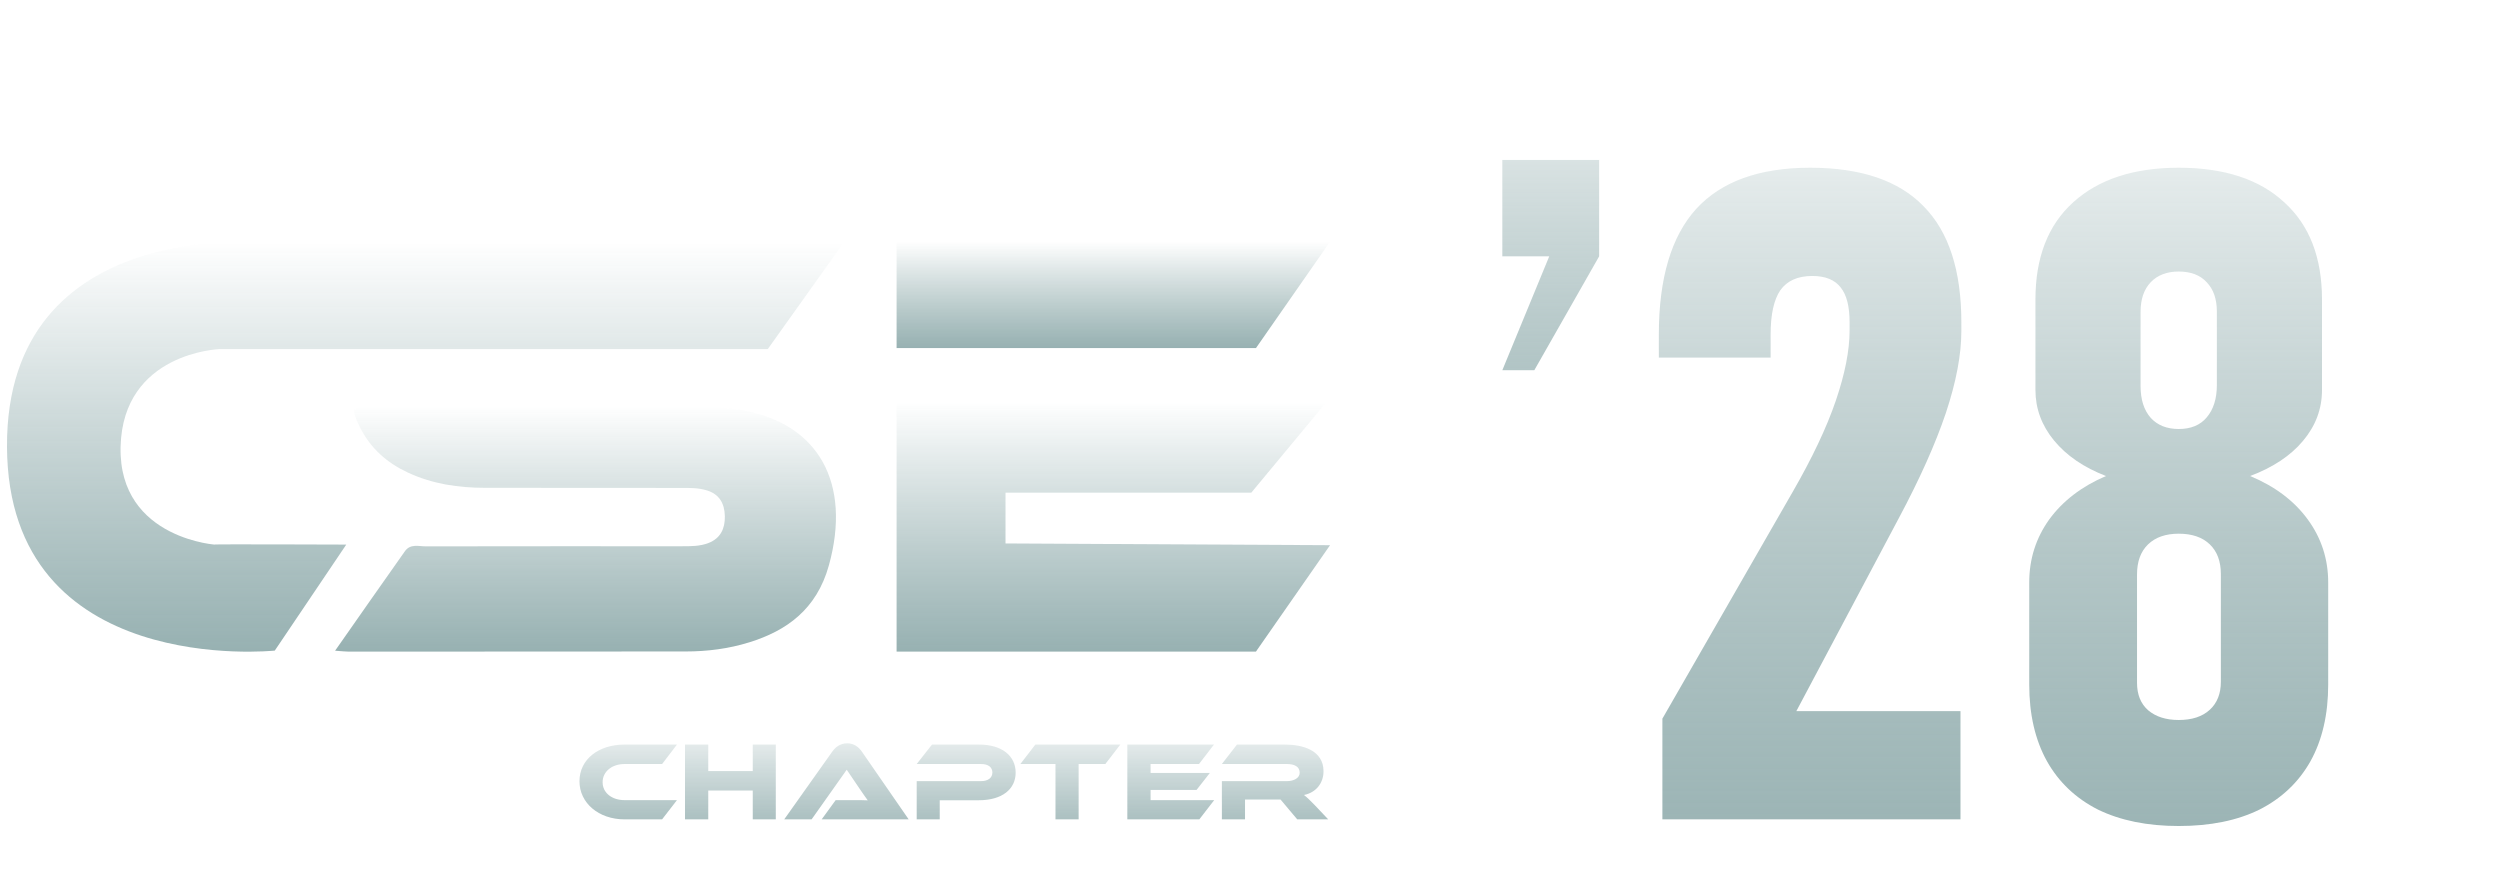 <svg width="1431" height="513" viewBox="0 0 1431 513" fill="none" xmlns="http://www.w3.org/2000/svg">
<g filter="url(#filter0_d_2008_143)">
<path d="M357.48 453.992H387.496L378.984 465H357.48C342.632 465 331.688 455.592 331.688 443.176C331.688 430.632 342.632 422.184 357.48 422.184H387.496L378.984 433.32H357.48C350.312 433.32 344.936 437.608 344.936 443.752C344.936 449.832 350.248 453.992 357.48 453.992ZM444.063 422.184V465H430.879V448.488H405.407V465H392.095V422.184H405.407V437.352H430.879V422.184H444.063ZM520.124 465H470.332L478.332 453.992H489.084C491.644 453.992 494.652 453.992 496.7 454.12C495.548 452.584 493.756 449.96 492.348 447.912L484.668 436.584L464.572 465H448.892L476.348 426.28C478.14 423.784 480.764 421.48 484.924 421.48C488.892 421.48 491.516 423.592 493.372 426.28L520.124 465ZM581.357 438.248C581.357 447.72 573.613 454.056 560.301 454.056H537.901V465H524.717V443.112H561.581C565.677 443.112 568.045 441.128 568.045 438.184C568.045 435.176 565.677 433.32 561.581 433.32H524.717L533.485 422.184H560.365C573.613 422.184 581.357 428.712 581.357 438.248ZM592.639 422.184H641.279L632.703 433.32H617.407V465H604.159V433.32H584.062L592.639 422.184ZM658.594 453.992H695.01L686.498 465H645.282V422.184H694.882L686.306 433.32H658.594V438.44H692.514L684.898 448.168H658.594V453.992ZM752.396 456.68L760.268 465H742.54L733.004 453.672H712.652V465H699.404V443.112H736.652C740.748 443.112 743.948 441.256 743.948 438.312C743.948 434.984 741.196 433.32 736.652 433.32H699.404L708.044 422.184H735.564C745.292 422.184 757.58 425.256 757.58 437.48C757.58 444.136 753.42 449.64 746.38 451.048C747.852 452.136 749.452 453.672 752.396 456.68Z" fill="url(#paint0_linear_2008_143)"/>
<path d="M951.551 465V407.363L1025.95 277.871C1037.29 258.236 1045.58 240.716 1050.83 225.312C1056.08 209.909 1058.7 196.536 1058.7 185.195V180.371C1058.7 171.4 1057.01 164.798 1053.62 160.566C1050.24 156.165 1044.82 153.965 1037.37 153.965C1029.08 153.965 1022.98 156.673 1019.09 162.09C1015.37 167.507 1013.5 175.97 1013.5 187.48V200.684H949.52V187.48C949.52 155.319 956.629 131.367 970.848 115.625C985.236 99.883 1006.99 92.012 1036.1 92.012C1065.22 92.012 1086.88 99.375 1101.1 114.102C1115.49 128.659 1122.68 150.833 1122.68 180.625V185.449C1122.68 198.991 1119.72 214.648 1113.8 232.422C1107.87 250.026 1098.9 270.085 1086.88 292.598L1028.23 403.047H1122.18V465H951.551ZM1247.1 468.809C1229.15 468.809 1213.75 465.677 1200.89 459.414C1188.19 452.982 1178.46 443.757 1171.69 431.738C1164.92 419.551 1161.53 404.909 1161.53 387.812V329.414C1161.53 316.042 1165.34 304.023 1172.96 293.359C1180.74 282.695 1191.58 274.401 1205.46 268.477C1192.76 263.568 1182.86 256.797 1175.75 248.164C1168.64 239.531 1165.09 229.883 1165.09 219.219V167.422C1165.09 143.385 1172.28 124.85 1186.67 111.816C1201.23 98.613 1221.37 92.012 1247.1 92.012C1273.17 92.012 1293.31 98.613 1307.53 111.816C1321.92 124.85 1329.11 143.385 1329.11 167.422V219.219C1329.11 230.052 1325.47 239.785 1318.19 248.418C1311.08 256.882 1301.01 263.568 1287.98 268.477C1302.2 274.401 1313.2 282.695 1320.98 293.359C1328.77 304.023 1332.66 316.042 1332.66 329.414V387.812C1332.66 404.909 1329.28 419.551 1322.51 431.738C1315.74 443.757 1306 452.982 1293.31 459.414C1280.61 465.677 1265.21 468.809 1247.1 468.809ZM1247.1 408.125C1254.71 408.125 1260.64 406.178 1264.87 402.285C1269.1 398.392 1271.22 393.06 1271.22 386.289V324.59C1271.22 317.311 1269.1 311.641 1264.87 307.578C1260.64 303.516 1254.71 301.484 1247.1 301.484C1239.65 301.484 1233.81 303.516 1229.58 307.578C1225.35 311.641 1223.23 317.396 1223.23 324.844V386.797C1223.23 393.568 1225.35 398.815 1229.58 402.539C1233.98 406.263 1239.82 408.125 1247.1 408.125ZM1247.1 241.562C1254.04 241.562 1259.37 239.362 1263.09 234.961C1266.99 230.391 1268.93 224.212 1268.93 216.426V174.277C1268.93 167.168 1266.99 161.582 1263.09 157.52C1259.37 153.457 1254.04 151.426 1247.1 151.426C1240.33 151.426 1234.99 153.457 1231.1 157.52C1227.21 161.582 1225.26 167.253 1225.26 174.531V216.934C1225.26 224.72 1227.21 230.814 1231.1 235.215C1234.99 239.447 1240.33 241.562 1247.1 241.562Z" fill="url(#paint1_linear_2008_143)"/>
<path d="M915.353 87.546V142.722L878.243 207.908H859.933L886.788 142.722H859.933V87.546H915.353Z" fill="url(#paint2_linear_2008_143)"/>
<path d="M191.836 368.429C206.061 348.152 218.828 329.761 231.788 311.496C234.893 307.127 239.609 308.73 243.673 308.73C292.482 308.636 341.29 308.667 390.099 308.667C395.351 308.667 400.642 308.761 405.703 306.749C412.221 304.171 415.059 298.796 414.905 291.471C414.752 284.115 411.685 278.99 404.975 276.821C399.799 275.124 394.546 275.281 389.293 275.281C352.064 275.249 314.835 275.281 277.605 275.218C262.384 275.218 247.469 273.049 233.321 266.416C221.704 260.977 212.08 252.803 205.907 240.291C200.808 229.917 201.345 228.691 211.774 228.691C257.438 228.628 303.064 228.377 348.728 228.785C373.995 229.005 399.3 226.616 424.452 230.797C468.391 238.122 487.6 272.483 474.411 319.764C467.394 344.851 450.256 357.017 428.938 363.651C417.052 367.36 404.822 368.901 392.476 368.901C328.216 368.901 263.956 368.964 199.696 368.995C197.971 368.995 196.245 368.775 191.798 368.46L191.836 368.429Z" fill="url(#paint3_linear_2008_143)"/>
<path d="M482.884 134.914L439.481 195.808H125.735C125.735 195.808 70.371 197.694 69.029 251.672C67.687 305.649 127 308.038 123.013 307.724C119.025 307.41 198.2 307.724 198.2 307.724L157.29 368.398C157.29 368.398 4.615 384.619 4.002 251.734C3.388 118.85 153.954 134.914 153.954 134.914H482.884Z" fill="url(#paint4_linear_2008_143)"/>
<path d="M525.326 134.348H761.316L718.911 195.242H513.21V134.348" fill="url(#paint5_linear_2008_143)"/>
<path d="M761.316 308.07L718.91 368.963H513.21V308.07V226.019H759.36L716.227 278.016H575.553V307.064" fill="url(#paint6_linear_2008_143)"/>
</g>
<defs>
<filter id="filter0_d_2008_143" x="0" y="87.546" width="1336.66" height="389.262" filterUnits="userSpaceOnUse" color-interpolation-filters="sRGB">
<feFlood flood-opacity="0" result="BackgroundImageFix"/>
<feColorMatrix in="SourceAlpha" type="matrix" values="0 0 0 0 0 0 0 0 0 0 0 0 0 0 0 0 0 0 127 0" result="hardAlpha"/>
<feOffset dy="4"/>
<feGaussianBlur stdDeviation="2"/>
<feComposite in2="hardAlpha" operator="out"/>
<feColorMatrix type="matrix" values="0 0 0 0 0 0 0 0 0 0 0 0 0 0 0 0 0 0 0.25 0"/>
<feBlend mode="normal" in2="BackgroundImageFix" result="effect1_dropShadow_2008_143"/>
<feBlend mode="normal" in="SourceGraphic" in2="effect1_dropShadow_2008_143" result="shape"/>
</filter>
<linearGradient id="paint0_linear_2008_143" x1="492.5" y1="404" x2="492.5" y2="483" gradientUnits="userSpaceOnUse">
<stop stop-color="white" stop-opacity="0.77"/>
<stop offset="1" stop-color="#5F8788" stop-opacity="0.65"/>
</linearGradient>
<linearGradient id="paint1_linear_2008_143" x1="1181.16" y1="0" x2="1181.16" y2="512.108" gradientUnits="userSpaceOnUse">
<stop stop-color="white" stop-opacity="0.96"/>
<stop offset="1" stop-color="#5F8788" stop-opacity="0.65"/>
</linearGradient>
<linearGradient id="paint2_linear_2008_143" x1="889.412" y1="332.656" x2="889.412" y2="0" gradientUnits="userSpaceOnUse">
<stop stop-color="#5F8788" stop-opacity="0.65"/>
<stop offset="1" stop-color="white"/>
</linearGradient>
<linearGradient id="paint3_linear_2008_143" x1="335.151" y1="228.303" x2="335.151" y2="368.995" gradientUnits="userSpaceOnUse">
<stop stop-color="white" stop-opacity="0.77"/>
<stop offset="1" stop-color="#5F8788" stop-opacity="0.65"/>
</linearGradient>
<linearGradient id="paint4_linear_2008_143" x1="243.442" y1="134.305" x2="243.442" y2="369.022" gradientUnits="userSpaceOnUse">
<stop stop-color="white" stop-opacity="0.77"/>
<stop offset="1" stop-color="#5F8788" stop-opacity="0.65"/>
</linearGradient>
<linearGradient id="paint5_linear_2008_143" x1="637.263" y1="134.348" x2="637.263" y2="195.242" gradientUnits="userSpaceOnUse">
<stop stop-color="white" stop-opacity="0.77"/>
<stop offset="1" stop-color="#5F8788" stop-opacity="0.65"/>
</linearGradient>
<linearGradient id="paint6_linear_2008_143" x1="637.263" y1="226.019" x2="637.263" y2="368.963" gradientUnits="userSpaceOnUse">
<stop stop-color="white" stop-opacity="0.77"/>
<stop offset="1" stop-color="#5F8788" stop-opacity="0.65"/>
</linearGradient>
</defs>
</svg>
